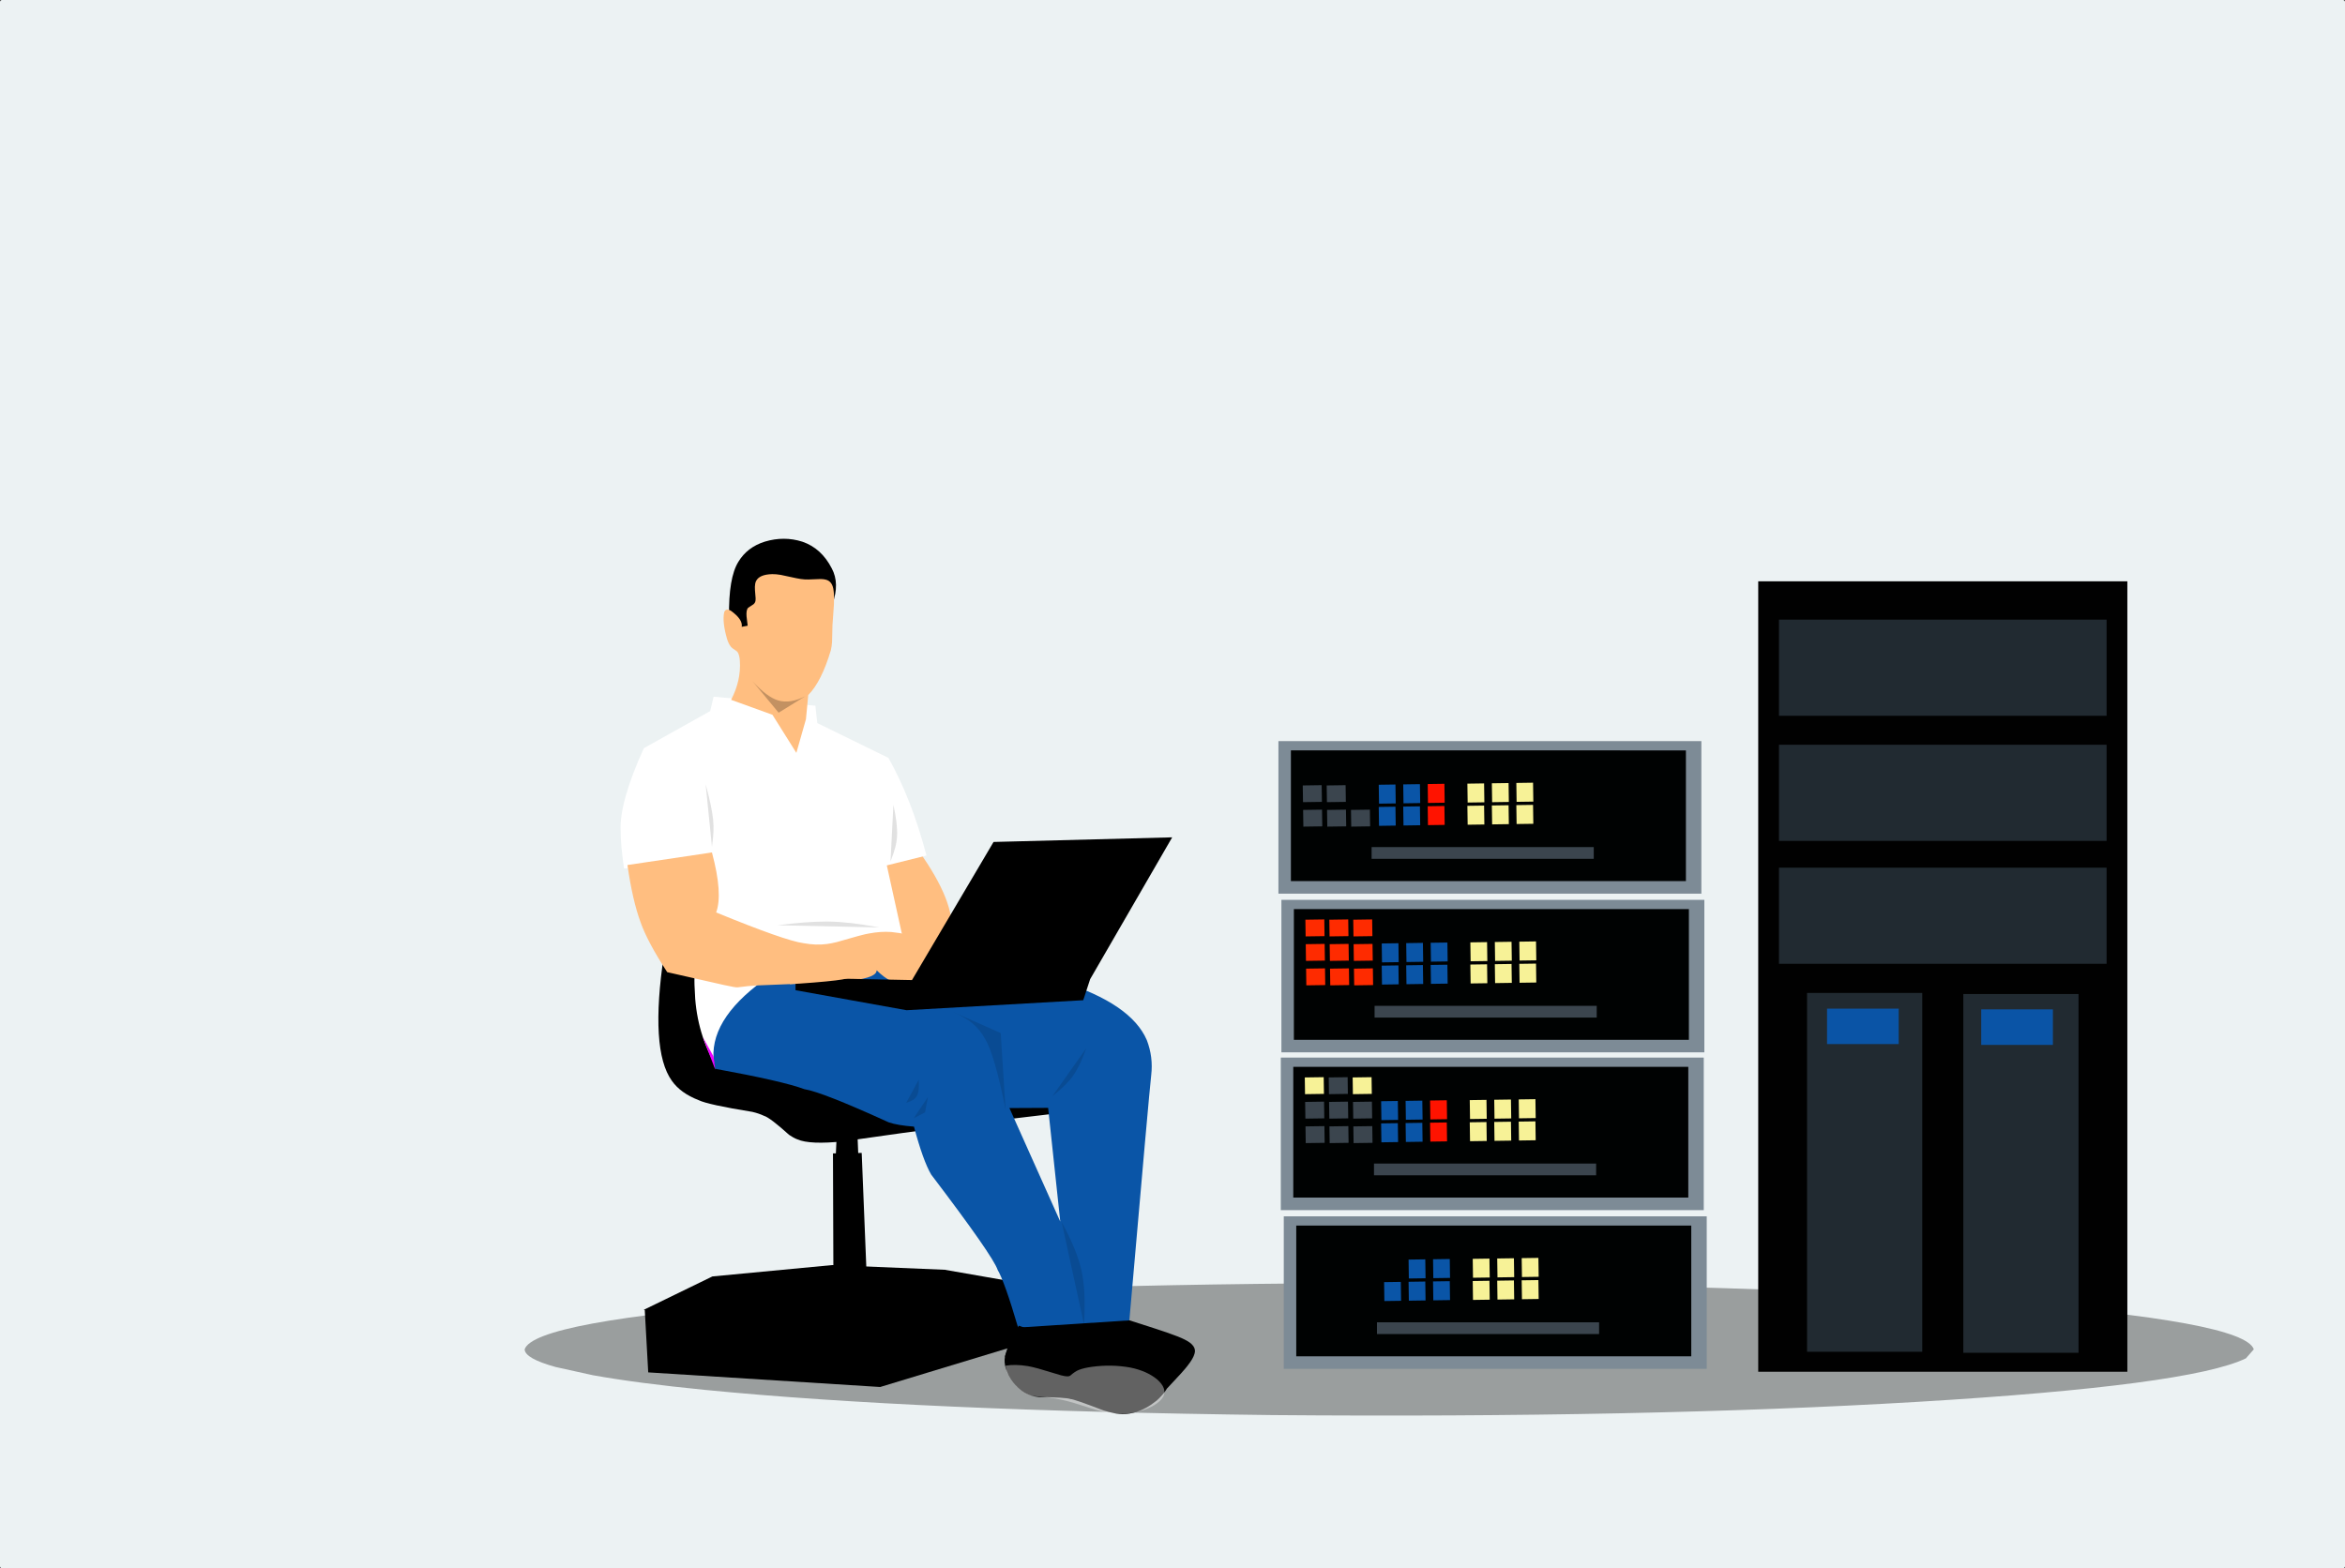 <svg xmlns="http://www.w3.org/2000/svg" xmlns:xlink="http://www.w3.org/1999/xlink" width="1190" height="796" version="1.1" viewBox="0 0 1190 796"><rect x="0" y="0" width="1190" height="796" fill="#333333" stroke="none"/><title>bg</title><g id="Page-1" fill="none" fill-rule="evenodd" stroke="none" stroke-width="1"><g id="bg" fill-rule="nonzero"><g id="Group" fill="#ECF2F3"><path id="Path" d="M1.033,0 C0.759,0 0.496,0.102 0.303,0.283 C0.109,0.464 0,0.71 0,0.966 L0,795.033 C0,795.566 0.464,796 1.034,796 L1188.967,796 C1189.241,796 1189.504,795.898 1189.697,795.717 C1189.891,795.536 1190,795.29 1190,795.034 L1190,0.967 C1190,0.434 1189.536,0 1188.966,0 L1.033,0 Z"/></g><g id="Group" fill="#000" fill-opacity=".349" transform="translate(266.235, 651.221)"><path id="Path" d="M877.483,33.667 L873.477,38.235 C854.494,47.439 798.949,54.8 706.843,60.319 C614.099,65.833 504.887,68.068 379.206,67.026 C259.261,65.569 163.331,61.307 91.417,54.239 C68.375,51.955 49.396,49.465 34.478,46.771 L15.672,42.616 C5.34,39.758 0.116,36.774 1.42108547e-14,33.666 C3.136,24.129 45.971,16.194 128.504,9.861 C211.037,3.527 314.449,0.241 438.741,-1.13686838e-13 C563.033,0.241 666.445,3.528 748.978,9.861 C831.511,16.194 874.346,24.129 877.483,33.667"/></g><g id="Group" fill="#000" transform="translate(369.95, 273.461)"><path id="Path" d="M37.212,1.485 C31.019,-0.485 24.67,-0.495 18.167,1.455 C12.209,3.331 7.738,6.741 4.754,11.685 C1.393,17.096 -0.186,26.405 0.017,39.613 L9.15,48.493 L52.499,33.033 C54.999,26.142 54.879,20.139 52.138,15.024 C48.644,8.212 43.673,3.7 37.226,1.49"/></g><g id="Group" fill="#000" transform="translate(509.788, 661.17)"><path id="Path" d="M12.008,0 L6.387,18.385 C2.735,21.837 0.671,24.831 0.194,27.368 C-0.552,31.314 0.853,35.687 4.409,40.488 C7.132,43.955 10.146,46.187 13.45,47.183 C14.508,47.514 15.837,47.76 17.435,47.92 C26.775,48.048 32.137,48.395 33.521,48.963 C34.497,48.92 40.053,50.836 50.188,54.711 C52.002,55.304 53.761,55.77 55.466,56.108 C62.789,57.614 70.037,55.48 77.209,49.705 C84.067,43.518 85.754,37.82 82.272,32.612 C81.18,31.238 79.829,30.218 78.22,29.555 C77.286,29.176 76.413,28.887 75.598,28.686 C70.789,27.694 67.904,27.039 66.943,26.72 C64.754,25.995 63.046,25.111 61.819,24.068 C58.548,21.344 55.881,16.197 53.819,8.625 L12.164,0.032"/></g><g id="Group" fill="#000" transform="translate(548.79, 664.779)"><path id="Shape" d="M14.538,4.98490138e-14 C14.133,0.574 14.133,0.576 14.537,0.006 M14.21,0.483 L5.062,13.845 C2.532,12.316 0.993,12.059 0.445,13.075 C-0.206,13.796 -0.143,16.204 0.634,20.298 L5.03,13.891 L5.11,13.928 C6.555,14.861 8.596,16.453 11.232,18.702 C23.069,29.232 29.25,34.648 29.776,34.951 C32.678,37.344 35.022,38.989 36.81,39.885 C39.639,41.407 41.999,41.278 43.89,39.497 C49.225,33.865 52.545,30.177 53.849,28.432 C55.791,25.968 56.973,23.923 57.396,22.299 C58.248,19.585 56.583,17.201 52.4,15.147 C50.597,14.219 47.746,13.08 43.849,11.73 C42.374,11.174 35.647,8.983 23.667,5.156 C21.478,4.433 19.796,3.847 18.624,3.397 C15.359,2.165 13.883,1.21 14.197,0.534"/></g><g id="Group" fill="#000" transform="translate(424.093, 574.07)"><polyline id="Path" points="10.964 0 .446 3.483 0 13.192 .009 13.207 11.515 13.483 10.964 .007"/></g><g id="Group" fill="#000" transform="translate(327.182, 650.049)"><polyline id="Path" points="191.294 0 0 14.618 1.768 46.533 119.475 53.95 189.183 32.793 191.293 .02"/></g><g id="Group" fill="#000" transform="translate(326.613, 642.112)"><polyline id="Path" points="95.716 0 34.904 5.772 0 22.754 121.294 30.718 206.168 11.698 152.822 2.385 95.809 .004"/></g><g id="Group" fill="#000" transform="translate(334.102, 484.266)"><path id="Path" d="M2.87,0 C-1.995,32.425 -0.675,53.858 6.831,64.297 C9.764,68.482 14.309,71.767 20.466,74.152 C23.565,75.675 32.642,77.654 47.695,80.089 C49.897,80.607 51.868,81.278 53.607,82.101 C55.62,82.691 59.857,85.903 66.318,91.739 C67.842,92.796 69.243,93.561 70.52,94.035 C74.768,95.895 82.598,96.226 94.009,95.03 C133.556,89.31 171.903,84.313 209.051,80.04 L3.001,0.05"/></g><g id="Group" fill="#FFBE80" transform="translate(441.686, 431.826)"><path id="Path" d="M24.491,0 L0,7.871 C6.94,31.789 12.652,46.678 17.135,52.537 C21.117,58.387 25.613,60.245 30.622,58.111 C36.163,55.267 39.625,49.859 41.008,41.885 C42.585,31.613 37.094,17.671 24.533,0.06"/></g><g id="Group" fill="#FFF" transform="translate(314.922, 353.644)"><path id="Path" d="M47.209,0 L45.466,7.29 L11.801,26.123 C3.387,44.629 -0.528,58.728 0.057,68.418 C0.014,72.786 0.581,79.03 1.756,87.149 L44.317,84.654 C39.117,116.891 36.883,138.112 37.615,148.316 C37.94,162.003 41.22,174.506 47.454,185.826 L144.745,129.36 L135.104,85.606 L155.232,80.596 C150.198,61.421 143.756,44.899 135.907,31.03 L99.826,13.376 L98.854,4.555 L47.47,0.023"/></g><g id="Group" fill="#0A55A7" transform="translate(362.032, 483.099)"><path id="Shape" d="M169.855,79.213 L176.016,136.939 L150.221,79.321 L169.458,79.223 M77.718,0.001 C54.877,-0.061 36.325,5.612 22.063,17.022 C4.471,30.78 -2.6,44.898 0.848,59.374 C23.745,63.555 38.86,67.011 46.193,69.741 C52.236,70.707 66.474,76.31 88.907,86.549 C91.871,87.585 96.159,88.317 101.771,88.744 C104.839,100.267 107.751,108.377 110.507,113.075 C131.42,140.598 142.666,156.735 144.247,161.488 C146.574,165.407 150.032,175.158 154.62,190.739 L211.076,187.081 C217.82,109.538 221.516,68.061 222.163,62.651 C222.884,56.5 222.14,50.559 219.932,44.826 C209.296,20.144 162.043,5.203 78.173,0.004 L77.718,0.001 Z"/></g><g id="Group" fill="#FFBE80" transform="translate(318.407, 432.679)"><path id="Path" d="M42.881,0 L0,6.382 C1.729,18.416 3.954,28.113 6.677,35.473 C9.016,42.105 13.516,50.533 20.177,60.759 L48.929,67.274 C53.145,68.204 55.475,68.6 55.918,68.464 C59.694,67.962 62.92,67.642 65.597,67.504 L99.037,66.158 C105.604,65.811 110.7,65.411 114.327,64.956 C122.439,63.929 126.482,62.211 126.456,59.802 C131.449,64.743 136.137,67.032 140.519,66.669 C144.029,66.302 147.373,64.273 150.549,60.582 C153.376,57.02 154.479,53.626 153.857,50.398 C151.979,44.833 145.332,41.494 133.916,40.383 C130.4,40.121 126.638,40.367 122.63,41.122 C120.915,41.329 115.448,42.786 106.226,45.493 C104.261,45.98 102.592,46.305 101.22,46.469 C97.569,46.964 93.611,46.825 89.346,46.053 C83.134,45.22 68.357,40.02 45.016,30.454 C47.336,24.159 46.633,14.044 42.906,0.109"/></g><g id="Group" fill="#000" transform="translate(403.692, 425.006)"><polyline id="Path" points="191.145 0 100.497 2.347 59.102 72.452 0 71.296 .013 77.593 56.346 87.748 146.015 82.674 149.515 71.994 191.105 .077"/></g><g id="Group" fill="#FFBE80" transform="translate(400.767, 492.28)"><path id="Path" d="M30.431,3.45 C29.806,2.72 26.14,1.928 19.433,1.074 C11.429,0.12 6.191,-0.198 3.72,0.119 C2.687,0.237 1.885,0.519 1.312,0.967 L0,7.235 C2.514,7.151 6.576,6.881 12.187,6.424 C16.822,6.052 20.526,5.695 23.299,5.351 C28.431,4.717 30.811,4.088 30.44,3.464"/></g><g id="Group" fill="#000" transform="translate(422.701, 585.192)"><polyline id="Path" points="14.581 0 0 .244 .243 69.283 17.362 68.873 14.583 .055"/></g><g id="Group" fill="#000" transform="translate(509.96, 672.886)"><path id="Path" d="M7.08,0 C4.969,3.234 3.515,5.769 2.718,7.605 C1.867,9.455 0.961,12.185 0,15.796 L9.641,12.812 L11.049,1.417 L7.098,0.006"/></g><g id="Group" fill="#E0F" transform="translate(356.605, 526.301)"><path id="Path" d="M0,1.13686838e-13 L6.368,16.605 C5.98,13.344 5.695,11.132 5.513,9.97 L0.004,0.006"/></g><g id="Group" fill="#FFBE80" transform="translate(367.189, 291.41)"><path id="Path" d="M24.706,0.001 C20.285,0.104 17.533,1.299 16.45,3.587 C16.107,4.329 15.92,5.274 15.889,6.422 C15.823,6.843 15.947,8.789 16.261,12.262 C16.269,13.103 16.21,13.679 16.085,13.988 C15.932,14.487 15.638,14.918 15.203,15.282 L12.481,17.072 C12.092,17.485 11.839,18.05 11.722,18.766 C11.599,19.532 11.576,20.411 11.654,21.402 L12.226,26.184 L9.206,26.748 C9.638,24.261 7.811,21.545 3.724,18.601 C1.933,17.606 0.792,17.877 0.302,19.415 C-0.387,22.619 0.103,27.13 1.773,32.948 C2.296,34.566 2.886,35.788 3.542,36.612 C3.883,37.181 4.914,38.008 6.636,39.092 C6.903,39.323 7.137,39.613 7.338,39.962 C7.828,40.896 8.134,42.214 8.256,43.915 C8.721,50.592 7.243,57.22 3.823,63.8 L24.807,71.395 L36.932,90.716 L41.797,73.653 L42.964,61.38 C47.464,56.81 51.288,49.225 54.436,38.624 C54.75,37.277 54.953,35.899 55.043,34.492 L55.264,25.847 L55.997,15.408 C56.134,12.523 56.085,10.221 55.849,8.501 C55.509,5.239 54.173,3.338 51.84,2.798 C51.177,2.613 50.312,2.51 49.244,2.488 C44.112,2.762 41.098,2.794 40.201,2.582 C39.433,2.617 35.696,1.883 28.988,0.379 C27.419,0.115 25.996,-0.011 24.719,1.13686838e-13"/></g><g id="Group" fill="#000" fill-opacity=".235" transform="translate(381.284, 345.061)"><path id="Shape" d="M0,0 C0.72,0.852 0.728,0.86 0.022,0.023 M0.584,0.691 L13.841,16.688 L27.351,8.336 C22.299,10.917 17.763,11.64 13.743,10.503 C9.861,9.37 5.484,6.108 0.609,0.718"/></g><g id="Group" fill="#000" fill-opacity=".118" transform="translate(358.086, 398.06)"><path id="Shape" d="M-2.84217094e-14,0 L3.203,31.692 C3.643,28.597 3.898,26.113 3.965,24.242 C4.058,22.135 3.995,19.999 3.778,17.833 C3.351,13.567 2.093,7.626 0.003,0.009 L-2.84217094e-14,0 Z M95.291,10.477 L93.812,39.191 C94.983,36.21 95.788,33.837 96.227,32.074 C96.744,30.055 97.051,28.086 97.145,26.168 C97.347,22.309 96.73,17.085 95.295,10.497 L95.291,10.477 Z M61.003,69.694 C54.386,69.694 46.207,70.322 36.465,71.578 L88.172,72.676 L88.216,72.676 C82.061,71.592 77.233,70.854 73.734,70.464 C69.786,70.007 66.007,69.753 62.397,69.704 C61.941,69.698 61.476,69.694 61.003,69.694 Z M193.168,133.932 L175.927,158.378 C180.968,154.344 184.505,150.828 186.538,147.83 C188.862,144.548 191.068,139.927 193.156,133.967 L193.168,133.932 Z M108.143,149.974 L101.759,161.743 C103.42,161.184 104.61,160.66 105.327,160.17 C106.16,159.631 106.794,158.962 107.23,158.162 C108.096,156.576 108.4,153.849 108.144,149.981 L108.143,149.974 Z M125.276,115.455 C129.735,117.457 133.041,119.373 135.195,121.205 C137.833,123.347 140.05,126.047 141.844,129.302 C145.123,134.792 148.585,146.838 152.232,165.443 L149.737,126.28 L125.279,115.455 L125.276,115.455 Z M112.819,158.746 L105.577,169.548 L111.331,166.556 L112.816,158.762 L112.819,158.746 Z M180.689,222.26 L192.07,274.5 C192.362,267.516 192.409,262.209 192.21,258.581 C192.019,254.415 191.535,250.546 190.757,246.975 C189.223,239.934 185.87,231.701 180.699,222.277 L180.689,222.26 Z M196.684,274.042 C208.088,280.773 216.497,285.983 221.911,289.672 C226.75,292.948 230.148,295.779 232.106,298.163 L224.593,287.254 L224.563,287.212 L196.687,274.042 L196.684,274.042 Z M232.118,298.178 L234.497,301.63 C233.672,300.232 232.889,299.093 232.146,298.211 L232.118,298.178 Z"/></g><g id="Group" fill="#FFF" fill-opacity=".384" transform="translate(510.231, 692.813)"><path id="Path" d="M80.146,15.919 C81.402,13.219 80.385,10.393 77.095,7.441 C73.607,4.51 69.049,2.473 63.421,1.329 C57.051,0.162 50.485,0.041 43.722,0.968 C41.082,1.344 38.923,1.858 37.245,2.512 C35.981,2.998 34.505,3.986 32.817,5.476 C32.436,5.68 31.98,5.787 31.448,5.798 C30.702,5.803 29.632,5.625 28.238,5.262 L16.612,1.8 C14.487,1.219 12.761,0.817 11.432,0.597 C7.131,-0.117 3.32,-0.191 0,0.377 L0.652,3.604 C1.984,5.994 3.14,7.838 4.12,9.137 C6.058,11.712 8.367,13.653 11.049,14.959 C11.849,15.331 12.695,15.588 13.584,15.73 C19.619,16.139 24.636,16.793 28.633,17.693 C30.595,18.13 32.546,18.633 34.485,19.202 L45.93,22.798 C47.785,23.32 49.587,23.748 51.335,24.083 C56.945,25.196 62.492,25.008 67.975,23.516 C74.27,21.701 78.313,19.195 80.102,15.999"/></g><g id="Group" fill="#000" fill-opacity=".996" transform="translate(892.233, 295.061)"><path id="Path" d="M1.13686838e-13,1.13686838e-13 L93.659,1.13686838e-13 L187.318,1.13686838e-13 L187.318,401.213 C124.879,401.213 62.439,401.213 1.13686838e-13,401.213 C1.13686838e-13,267.476 1.13686838e-13,133.738 1.13686838e-13,1.13686838e-13"/></g><g id="Group" fill="#222B32" fill-opacity=".996" transform="translate(902.764, 314.51)"><path id="Path" d="M0,0 L83.128,0 L166.256,0 C166.256,16.267 166.256,32.533 166.256,48.799 C110.837,48.799 55.419,48.799 0,48.799 C0,32.533 0,16.266 0,0"/></g><g id="Group" fill="#222B32" fill-opacity=".996" transform="translate(917.004, 503.988)"><path id="Path" d="M0,0 L29.234,0 L58.467,0 C58.467,60.701 58.467,121.402 58.467,182.103 C38.978,182.103 19.489,182.103 0,182.103 C0,121.402 0,60.701 0,0"/></g><g id="Group" fill="#222B32" fill-opacity=".996" transform="translate(996.314, 504.535)"><polyline id="Path" points="0 0 58.467 .001 58.467 182.103 0 182.103 0 0"/></g><g id="Group" fill="#222B32" fill-opacity=".996" transform="translate(902.764, 378.006)"><polyline id="Path" points="0 0 166.256 .001 166.256 48.799 0 48.8 0 0"/></g><g id="Group" fill="#222B32" fill-opacity=".996" transform="translate(902.764, 440.408)"><path id="Path" d="M0,1.13686838e-13 L83.128,1.13686838e-13 L166.256,0.001 C166.256,16.267 166.256,32.533 166.256,48.799 C110.837,48.8 55.419,48.8 0,48.8 C0,32.533 0,16.267 0,1.13686838e-13"/></g><g id="Group" fill="#0A55A7" fill-opacity=".996" transform="translate(1005.391, 512.344)"><path id="Path" d="M0,0 L18.19,0 L36.379,0 C36.379,6.003 36.379,12.005 36.379,18.008 C24.253,18.008 12.126,18.008 0,18.008 C0,12.006 0,6.003 0,0"/></g><g id="Group" fill="#0A55A7" fill-opacity=".996" transform="translate(927.157, 511.952)"><polyline id="Path" points="0 0 36.379 .001 36.379 18.007 0 18.008 0 0"/></g><g id="Group" fill="#7D8B96" fill-opacity=".996" transform="translate(651.471, 617.365)"><path id="Path" d="M-5.68434189e-14,0 L107.316,0 L214.631,0.001 C214.631,25.806 214.631,51.612 214.631,77.418 C143.087,77.418 71.544,77.418 -5.68434189e-14,77.418 C-5.68434189e-14,51.612 -5.68434189e-14,25.806 -5.68434189e-14,0"/></g><g id="Group" fill="#000101" fill-opacity=".996" transform="translate(657.797, 622.075)"><path id="Path" d="M0,0 L100.229,0 L200.459,0.001 C200.459,22.118 200.459,44.235 200.459,66.353 C133.639,66.353 66.82,66.353 0,66.353 C0,44.235 0,22.118 0,0"/></g><g id="Group" fill="#0A55A7" transform="translate(727.222, 639.032)"><path id="Path" d="M8.48,0 L8.549,4.797 L8.619,9.595 C5.792,9.636 2.965,9.677 0.138,9.718 C0.092,6.519 0.046,3.321 0,0.122 C2.827,0.081 5.654,0.041 8.48,0"/></g><g id="Group" fill="#0A55A7" transform="translate(714.801, 639.211)"><polyline id="Path" points="8.48 0 8.618 9.596 .138 9.718 0 .122 8.48 0"/></g><g id="Group" fill="#0A55A7" transform="translate(727.222, 650.293)"><path id="Path" d="M8.48,0 L8.549,4.798 L8.618,9.595 C5.792,9.636 2.965,9.677 0.138,9.718 C0.092,6.519 0.046,3.321 0,0.122 C2.827,0.081 5.654,0.041 8.48,0"/></g><g id="Group" fill="#0A55A7" transform="translate(714.801, 650.471)"><polyline id="Path" points="8.48 0 8.618 9.596 .138 9.718 0 .122 8.48 0"/></g><g id="Group" fill="#0A55A7" transform="translate(702.38, 650.65)"><path id="Path" d="M8.48,0 L8.549,4.798 L8.618,9.595 C5.792,9.636 2.965,9.677 0.138,9.718 C0.092,6.519 0.046,3.32 -5.68434189e-14,0.122 C2.827,0.081 5.654,0.041 8.48,0"/></g><g id="Group" fill="#F7F297" transform="translate(772.2, 638.47)"><path id="Path" d="M8.48,1.13686838e-13 L8.549,4.798 L8.618,9.595 C5.792,9.636 2.965,9.677 0.138,9.718 C0.092,6.519 0.046,3.321 0,0.122 C2.827,0.081 5.653,0.041 8.48,1.13686838e-13"/></g><g id="Group" fill="#F7F297" transform="translate(759.779, 638.648)"><polyline id="Path" points="8.48 0 8.618 9.596 .138 9.718 0 .122 8.48 0"/></g><g id="Group" fill="#F7F297" transform="translate(747.358, 638.827)"><path id="Path" d="M8.48,0 L8.549,4.798 L8.618,9.596 C5.792,9.636 2.965,9.677 0.138,9.718 C0.092,6.519 0.046,3.321 0,0.122 C2.827,0.081 5.654,0.041 8.48,0"/></g><g id="Group" fill="#F7F297" transform="translate(772.2, 649.73)"><path id="Path" d="M8.48,1.13686838e-13 L8.549,4.798 L8.618,9.595 C5.792,9.636 2.965,9.677 0.138,9.718 C0.092,6.519 0.046,3.321 -5.68434189e-14,0.122 C2.827,0.081 5.653,0.041 8.48,1.13686838e-13"/></g><g id="Group" fill="#F7F297" transform="translate(759.779, 649.909)"><polyline id="Path" points="8.48 0 8.618 9.595 .138 9.718 0 .122 8.48 0"/></g><g id="Group" fill="#F7F297" transform="translate(747.358, 650.088)"><path id="Path" d="M8.48,0 L8.549,4.798 L8.618,9.595 C5.792,9.636 2.965,9.677 0.138,9.717 C0.092,6.519 0.046,3.321 0,0.122 C2.827,0.081 5.654,0.041 8.48,0"/></g><g id="Group" fill="#3C464F" fill-opacity=".996" transform="translate(698.758, 671.166)"><path id="Path" d="M-5.68434189e-14,1.13686838e-13 L56.364,0 L112.728,0.001 C112.728,1.986 112.728,3.971 112.728,5.956 C75.152,5.956 37.576,5.956 -5.68434189e-14,5.957 C-5.68434189e-14,3.971 -5.68434189e-14,1.985 -5.68434189e-14,1.13686838e-13"/></g><g id="Group" fill="#7D8B96" fill-opacity=".996" transform="translate(649.962, 536.802)"><path id="Path" d="M0,-1.13686838e-13 L107.316,-1.13686838e-13 L214.631,-1.13686838e-13 C214.631,25.806 214.631,51.612 214.631,77.418 C143.087,77.418 71.544,77.418 0,77.418 C0,51.612 0,25.806 0,-1.13686838e-13"/></g><g id="Group" fill="#000101" fill-opacity=".996" transform="translate(656.288, 541.512)"><path id="Path" d="M5.68434189e-14,0 L100.229,0 L200.459,0 C200.459,22.118 200.459,44.235 200.459,66.352 C133.639,66.353 66.82,66.353 5.68434189e-14,66.353 C5.68434189e-14,44.235 5.68434189e-14,22.118 5.68434189e-14,0"/></g><g id="Group" fill="#F7F297" transform="translate(662.133, 546.744)"><path id="Path" d="M0,0.138 L4.798,0.069 L9.595,1.13686838e-13 C9.636,2.827 9.677,5.653 9.718,8.48 C6.519,8.526 3.321,8.572 0.122,8.619 C0.081,5.792 0.041,2.965 0,0.138"/></g><g id="Group" fill="#3B454E" transform="translate(662.312, 559.165)"><polyline id="Path" points="0 .138 9.596 0 9.718 8.48 .122 8.619 0 .138"/></g><g id="Group" fill="#3B454E" transform="translate(662.491, 571.586)"><path id="Path" d="M5.68434189e-14,0.139 L4.798,0.069 L9.595,0 C9.636,2.827 9.677,5.654 9.718,8.48 C6.519,8.526 3.321,8.572 0.122,8.619 C0.081,5.792 0.041,2.965 5.68434189e-14,0.139"/></g><g id="Group" fill="#3B454E" transform="translate(674.278, 546.744)"><path id="Path" d="M0,0.138 L4.798,0.069 L9.596,-1.13686838e-13 C9.636,2.827 9.677,5.653 9.718,8.48 C6.519,8.526 3.321,8.572 0.122,8.619 C0.081,5.792 0.041,2.965 0,0.138"/></g><g id="Group" fill="#3B454E" transform="translate(674.457, 559.165)"><polyline id="Path" points="0 .138 9.596 0 9.718 8.48 .122 8.619 0 .138"/></g><g id="Group" fill="#3B454E" transform="translate(674.636, 571.586)"><path id="Path" d="M0,0.138 L4.798,0.069 L9.596,0 C9.636,2.827 9.677,5.654 9.718,8.48 C6.519,8.526 3.321,8.572 0.122,8.619 C0.082,5.792 0.041,2.965 0,0.138"/></g><g id="Group" fill="#F7F297" transform="translate(686.423, 546.744)"><path id="Path" d="M5.68434189e-14,0.138 L4.798,0.069 L9.596,-1.13686838e-13 C9.636,2.827 9.677,5.653 9.718,8.48 C6.519,8.526 3.321,8.572 0.122,8.619 C0.081,5.792 0.041,2.965 5.68434189e-14,0.138"/></g><g id="Group" fill="#3B454E" transform="translate(686.602, 559.165)"><polyline id="Path" points="0 .138 9.596 0 9.718 8.48 .122 8.619 0 .138"/></g><g id="Group" fill="#3B454E" transform="translate(686.78, 571.586)"><path id="Path" d="M0,0.138 L4.798,0.069 L9.596,0 C9.636,2.827 9.677,5.654 9.718,8.48 C6.519,8.526 3.321,8.572 0.122,8.619 C0.081,5.792 0.041,2.965 0,0.138"/></g><g id="Group" fill="#FF1300" transform="translate(725.712, 558.469)"><path id="Path" d="M8.48,0 L8.549,4.798 L8.618,9.595 C5.792,9.636 2.965,9.677 0.138,9.718 C0.092,6.519 0.046,3.321 0,0.122 C2.827,0.081 5.654,0.041 8.48,0"/></g><g id="Group" fill="#0A55A7" transform="translate(713.291, 558.648)"><polyline id="Path" points="8.48 0 8.618 9.595 .138 9.717 0 .122 8.48 0"/></g><g id="Group" fill="#0A55A7" transform="translate(700.87, 558.827)"><path id="Path" d="M8.48,0 L8.549,4.798 L8.618,9.596 C5.792,9.636 2.965,9.677 0.138,9.718 C0.092,6.519 0.046,3.321 -5.68434189e-14,0.122 C2.827,0.081 5.654,0.041 8.48,0"/></g><g id="Group" fill="#FF1300" transform="translate(725.712, 569.729)"><path id="Path" d="M8.48,1.13686838e-13 L8.549,4.798 L8.618,9.596 C5.792,9.636 2.965,9.677 0.138,9.718 C0.092,6.519 0.046,3.321 0,0.122 C2.827,0.082 5.654,0.041 8.48,1.13686838e-13"/></g><g id="Group" fill="#0A55A7" transform="translate(713.291, 569.908)"><polyline id="Path" points="8.48 0 8.618 9.596 .138 9.718 0 .122 8.48 0"/></g><g id="Group" fill="#0A55A7" transform="translate(700.87, 570.087)"><path id="Path" d="M8.48,0 L8.549,4.798 L8.618,9.596 C5.792,9.636 2.965,9.677 0.138,9.718 C0.092,6.519 0.046,3.321 -5.68434189e-14,0.122 C2.827,0.081 5.654,0.041 8.48,0"/></g><g id="Group" fill="#F7F297" transform="translate(770.691, 557.907)"><path id="Path" d="M8.48,0 L8.549,4.798 L8.618,9.595 C5.792,9.636 2.965,9.677 0.138,9.718 C0.092,6.519 0.046,3.321 0,0.122 C2.827,0.081 5.654,0.041 8.48,0"/></g><g id="Group" fill="#F7F297" transform="translate(758.27, 558.085)"><polyline id="Path" points="8.48 0 8.618 9.596 .138 9.718 0 .122 8.48 0"/></g><g id="Group" fill="#F7F297" transform="translate(745.849, 558.264)"><path id="Path" d="M8.48,0 L8.549,4.798 L8.618,9.596 C5.792,9.636 2.965,9.677 0.138,9.718 C0.092,6.519 0.046,3.321 0,0.122 C2.827,0.081 5.654,0.041 8.48,0"/></g><g id="Group" fill="#F7F297" transform="translate(770.691, 569.167)"><path id="Path" d="M8.48,0 L8.549,4.798 L8.618,9.596 C5.792,9.636 2.965,9.677 0.138,9.718 C0.092,6.519 0.046,3.321 5.68434189e-14,0.122 C2.827,0.082 5.654,0.041 8.48,0"/></g><g id="Group" fill="#F7F297" transform="translate(758.27, 569.346)"><polyline id="Path" points="8.48 0 8.618 9.596 .138 9.718 0 .122 8.48 0"/></g><g id="Group" fill="#F7F297" transform="translate(745.849, 569.524)"><path id="Path" d="M8.48,0 L8.549,4.798 L8.618,9.596 C5.792,9.636 2.965,9.677 0.138,9.718 C0.092,6.519 0.046,3.321 0,0.122 C2.827,0.081 5.654,0.041 8.48,0"/></g><g id="Group" fill="#3C464F" fill-opacity=".996" transform="translate(697.249, 590.603)"><path id="Path" d="M0,0 L56.364,0 L112.728,0.001 C112.728,1.986 112.728,3.971 112.728,5.956 C75.152,5.956 37.576,5.956 0,5.956 C0,3.971 0,1.986 0,0"/></g><g id="Group" fill="#7D8B96" fill-opacity=".996" transform="translate(650.264, 456.732)"><path id="Path" d="M5.68434189e-14,0 L107.316,0 L214.631,0.001 C214.631,25.807 214.631,51.612 214.631,77.418 C143.088,77.418 71.544,77.418 5.68434189e-14,77.418 C5.68434189e-14,51.612 5.68434189e-14,25.806 5.68434189e-14,0"/></g><g id="Group" fill="#000101" fill-opacity=".996" transform="translate(656.59, 461.442)"><path id="Path" d="M0,0 L100.229,0 L200.459,0 C200.459,22.118 200.459,44.235 200.459,66.352 C133.639,66.353 66.82,66.353 0,66.353 C0,44.235 0,22.118 0,0"/></g><g id="Group" fill="#FF2C00" fill-opacity=".996" transform="translate(662.436, 466.674)"><path id="Path" d="M5.68434189e-14,0.138 L4.798,0.069 L9.596,0 C9.636,2.827 9.677,5.653 9.718,8.48 C6.519,8.526 3.321,8.572 0.122,8.618 C0.081,5.792 0.041,2.965 5.68434189e-14,0.138"/></g><g id="Group" fill="#FF2C00" fill-opacity=".996" transform="translate(662.615, 479.095)"><polyline id="Path" points="0 .138 9.596 0 9.718 8.48 .122 8.619 0 .138"/></g><g id="Group" fill="#FF2C00" fill-opacity=".996" transform="translate(662.793, 491.516)"><path id="Path" d="M0,0.138 L4.798,0.069 L9.596,0 C9.636,2.827 9.677,5.654 9.718,8.48 C6.519,8.526 3.321,8.573 0.122,8.619 C0.082,5.792 0.041,2.965 0,0.138"/></g><g id="Group" fill="#FF2C00" fill-opacity=".996" transform="translate(674.58, 466.674)"><path id="Path" d="M5.68434189e-14,0.138 L4.798,0.069 L9.596,0 C9.636,2.827 9.677,5.653 9.718,8.48 C6.519,8.526 3.321,8.572 0.122,8.618 C0.081,5.792 0.041,2.965 5.68434189e-14,0.138"/></g><g id="Group" fill="#FF2C00" fill-opacity=".996" transform="translate(674.759, 479.095)"><polyline id="Path" points="0 .138 9.596 0 9.718 8.48 .122 8.619 0 .138"/></g><g id="Group" fill="#FF2C00" fill-opacity=".996" transform="translate(674.938, 491.516)"><path id="Path" d="M0,0.138 L4.798,0.069 L9.596,1.13686838e-13 C9.636,2.827 9.677,5.654 9.718,8.48 C6.519,8.526 3.321,8.573 0.122,8.619 C0.081,5.792 0.041,2.965 0,0.138"/></g><g id="Group" fill="#FF2C00" fill-opacity=".996" transform="translate(686.725, 466.674)"><path id="Path" d="M5.68434189e-14,0.138 L4.798,0.069 L9.596,0 C9.636,2.827 9.677,5.653 9.718,8.48 C6.519,8.526 3.321,8.572 0.122,8.618 C0.081,5.792 0.041,2.965 5.68434189e-14,0.138"/></g><g id="Group" fill="#FF2C00" fill-opacity=".996" transform="translate(686.904, 479.095)"><polyline id="Path" points="0 .138 9.596 0 9.718 8.48 .122 8.618 0 .138"/></g><g id="Group" fill="#FF2C00" fill-opacity=".996" transform="translate(687.083, 491.516)"><path id="Path" d="M0,0.138 L4.798,0.069 L9.596,0 C9.636,2.827 9.677,5.654 9.718,8.48 C6.519,8.526 3.321,8.573 0.122,8.619 C0.081,5.792 0.041,2.965 0,0.138"/></g><g id="Group" fill="#0A55A7" transform="translate(726.015, 478.399)"><path id="Path" d="M8.48,0 L8.549,4.798 L8.618,9.596 C5.792,9.636 2.965,9.677 0.138,9.718 C0.092,6.519 0.046,3.321 5.68434189e-14,0.122 C2.827,0.081 5.654,0.041 8.48,0"/></g><g id="Group" fill="#0A55A7" transform="translate(713.594, 478.578)"><polyline id="Path" points="8.48 0 8.619 9.596 .138 9.718 0 .122 8.48 0"/></g><g id="Group" fill="#0A55A7" transform="translate(701.173, 478.757)"><path id="Path" d="M8.48,0 L8.549,4.798 L8.618,9.596 C5.792,9.636 2.965,9.677 0.138,9.718 C0.092,6.519 0.046,3.321 5.68434189e-14,0.122 C2.827,0.081 5.654,0.041 8.48,0"/></g><g id="Group" fill="#0A55A7" transform="translate(726.015, 489.66)"><path id="Path" d="M8.48,0 L8.549,4.798 L8.618,9.596 C5.792,9.636 2.965,9.677 0.138,9.718 C0.092,6.519 0.046,3.321 5.68434189e-14,0.122 C2.827,0.081 5.654,0.041 8.48,0"/></g><g id="Group" fill="#0A55A7" transform="translate(713.594, 489.839)"><polyline id="Path" points="8.48 0 8.619 9.595 .138 9.718 0 .122 8.48 0"/></g><g id="Group" fill="#0A55A7" transform="translate(701.173, 490.017)"><path id="Path" d="M8.48,0 L8.549,4.798 L8.618,9.596 C5.792,9.636 2.965,9.677 0.138,9.718 C0.092,6.519 0.046,3.321 5.68434189e-14,0.122 C2.827,0.081 5.654,0.041 8.48,0"/></g><g id="Group" fill="#F7F297" transform="translate(770.993, 477.837)"><path id="Path" d="M8.48,-1.13686838e-13 L8.549,4.798 L8.618,9.595 C5.792,9.636 2.965,9.677 0.138,9.718 C0.092,6.519 0.046,3.321 5.68434189e-14,0.122 C2.827,0.081 5.654,0.041 8.48,-1.13686838e-13"/></g><g id="Group" fill="#F7F297" transform="translate(758.572, 478.015)"><polyline id="Path" points="8.48 0 8.618 9.596 .138 9.718 0 .122 8.48 0"/></g><g id="Group" fill="#F7F297" transform="translate(746.151, 478.194)"><path id="Path" d="M8.48,1.13686838e-13 L8.549,4.798 L8.618,9.596 C5.792,9.636 2.965,9.677 0.138,9.718 C0.092,6.519 0.046,3.321 0,0.122 C2.827,0.081 5.654,0.041 8.48,1.13686838e-13"/></g><g id="Group" fill="#F7F297" transform="translate(770.993, 489.097)"><path id="Path" d="M8.48,0 L8.549,4.798 L8.618,9.596 C5.792,9.637 2.965,9.677 0.138,9.718 C0.092,6.519 0.046,3.321 5.68434189e-14,0.122 C2.827,0.082 5.654,0.041 8.48,0"/></g><g id="Group" fill="#F7F297" transform="translate(758.572, 489.276)"><polyline id="Path" points="8.48 0 8.618 9.595 .138 9.718 0 .122 8.48 0"/></g><g id="Group" fill="#F7F297" transform="translate(746.151, 489.454)"><path id="Path" d="M8.48,0 L8.549,4.798 L8.618,9.596 C5.792,9.636 2.965,9.677 0.138,9.718 C0.092,6.519 0.046,3.321 0,0.122 C2.827,0.081 5.654,0.041 8.48,0"/></g><g id="Group" fill="#3C464F" fill-opacity=".996" transform="translate(697.552, 510.533)"><path id="Path" d="M-5.68434189e-14,0 L56.364,0 L112.728,0 C112.728,1.986 112.728,3.971 112.728,5.956 C75.152,5.956 37.576,5.956 -5.68434189e-14,5.956 C-5.68434189e-14,3.971 -5.68434189e-14,1.985 -5.68434189e-14,0"/></g><g id="Group" fill="#7D8B96" fill-opacity=".996" transform="translate(648.755, 376.169)"><path id="Path" d="M0,1.13686838e-13 L107.316,1.13686838e-13 L214.631,0.001 C214.631,25.806 214.631,51.612 214.631,77.418 C143.087,77.418 71.544,77.418 0,77.418 C0,51.612 0,25.806 0,1.13686838e-13"/></g><g id="Group" fill="#000101" fill-opacity=".996" transform="translate(655.081, 380.879)"><path id="Path" d="M0,0 L100.229,0 L200.459,0.001 C200.459,22.118 200.459,44.235 200.459,66.353 C133.639,66.353 66.82,66.353 0,66.353 C0,44.235 0,22.118 0,0"/></g><g id="Group" fill="#3B454E" transform="translate(661.105, 398.532)"><polyline id="Path" points="0 .138 9.596 0 9.718 8.48 .122 8.619 0 .138"/></g><g id="Group" fill="#3B454E" transform="translate(661.284, 410.953)"><path id="Path" d="M0,0.138 L4.798,0.069 L9.595,0 C9.636,2.827 9.677,5.653 9.718,8.48 C6.519,8.526 3.321,8.572 0.122,8.619 C0.081,5.792 0.041,2.965 0,0.138"/></g><g id="Group" fill="#3B454E" transform="translate(673.25, 398.532)"><polyline id="Path" points="0 .138 9.596 0 9.718 8.48 .122 8.619 0 .138"/></g><g id="Group" fill="#3B454E" transform="translate(673.429, 410.953)"><path id="Path" d="M5.68434189e-14,0.138 L4.798,0.069 L9.596,0 C9.636,2.827 9.677,5.653 9.718,8.48 C6.519,8.526 3.321,8.572 0.122,8.618 C0.081,5.792 0.041,2.965 5.68434189e-14,0.138"/></g><g id="Group" fill="#3B454E" transform="translate(685.574, 410.953)"><path id="Path" d="M0,0.138 L4.798,0.069 L9.596,0 C9.636,2.827 9.677,5.653 9.718,8.48 C6.519,8.526 3.321,8.572 0.122,8.618 C0.081,5.792 0.041,2.965 0,0.138"/></g><g id="Group" fill="#FF1300" transform="translate(724.505, 397.836)"><path id="Path" d="M8.48,1.13686838e-13 L8.549,4.798 L8.618,9.596 C5.792,9.636 2.965,9.677 0.138,9.718 C0.092,6.519 0.046,3.321 -5.68434189e-14,0.122 C2.827,0.082 5.653,0.041 8.48,1.13686838e-13"/></g><g id="Group" fill="#0A55A7" transform="translate(712.084, 398.015)"><polyline id="Path" points="8.48 0 8.618 9.596 .138 9.718 0 .122 8.48 0"/></g><g id="Group" fill="#0A55A7" transform="translate(699.663, 398.194)"><path id="Path" d="M8.48,0 L8.549,4.798 L8.618,9.596 C5.792,9.636 2.965,9.677 0.138,9.718 C0.092,6.519 0.046,3.321 -5.68434189e-14,0.122 C2.827,0.081 5.654,0.041 8.48,0"/></g><g id="Group" fill="#FF1300" transform="translate(724.505, 409.096)"><path id="Path" d="M8.48,0 L8.549,4.798 L8.618,9.596 C5.792,9.636 2.965,9.677 0.138,9.718 C0.092,6.519 0.046,3.321 -5.68434189e-14,0.122 C2.827,0.081 5.653,0.041 8.48,0"/></g><g id="Group" fill="#0A55A7" transform="translate(712.084, 409.276)"><polyline id="Path" points="8.48 0 8.618 9.595 .138 9.717 0 .122 8.48 0"/></g><g id="Group" fill="#0A55A7" transform="translate(699.663, 409.454)"><path id="Path" d="M8.48,0 L8.549,4.798 L8.618,9.596 C5.792,9.636 2.965,9.677 0.138,9.718 C0.092,6.519 0.046,3.321 -5.68434189e-14,0.122 C2.827,0.082 5.654,0.041 8.48,0"/></g><g id="Group" fill="#F7F297" transform="translate(769.484, 397.273)"><path id="Path" d="M8.48,0 L8.549,4.798 L8.619,9.596 C5.792,9.636 2.965,9.677 0.138,9.718 C0.092,6.519 0.046,3.321 0,0.122 C2.827,0.081 5.654,0.041 8.48,0"/></g><g id="Group" fill="#F7F297" transform="translate(757.063, 397.452)"><polyline id="Path" points="8.48 0 8.618 9.595 .138 9.718 0 .122 8.48 0"/></g><g id="Group" fill="#F7F297" transform="translate(744.642, 397.631)"><path id="Path" d="M8.48,0 L8.549,4.798 L8.618,9.596 C5.792,9.636 2.965,9.677 0.138,9.718 C0.092,6.519 0.046,3.321 0,0.122 C2.827,0.081 5.654,0.041 8.48,0"/></g><g id="Group" fill="#F7F297" transform="translate(769.484, 408.534)"><path id="Path" d="M8.48,0 L8.549,4.798 L8.619,9.596 C5.792,9.636 2.965,9.677 0.138,9.718 C0.092,6.519 0.046,3.321 0,0.122 C2.827,0.082 5.654,0.041 8.48,0"/></g><g id="Group" fill="#F7F297" transform="translate(757.063, 408.713)"><polyline id="Path" points="8.48 0 8.618 9.596 .138 9.718 0 .122 8.48 0"/></g><g id="Group" fill="#F7F297" transform="translate(744.642, 408.891)"><path id="Path" d="M8.48,1.13686838e-13 L8.549,4.798 L8.618,9.596 C5.792,9.636 2.965,9.677 0.138,9.718 C0.092,6.52 0.046,3.321 0,0.122 C2.827,0.082 5.654,0.041 8.48,1.13686838e-13"/></g><g id="Group" fill="#3C464F" fill-opacity=".996" transform="translate(696.042, 429.97)"><path id="Path" d="M0,0 L56.364,0 L112.728,0 C112.728,1.986 112.728,3.971 112.728,5.956 C75.152,5.956 37.576,5.956 0,5.956 C0,3.971 0,1.986 0,0"/></g><g id="Group" fill="#000509" fill-opacity=".996" transform="translate(812.799, 336.962)"><path id="Path" d="M0.5,0.5 L0.5,0.5 L0.5,0.5 L0.5,0.5 L0.5,0.5 L0.5,0.5 L0.5,0.5 C0.5,0.5 0.5,0.5 0.5,0.5"/></g></g></g></svg>